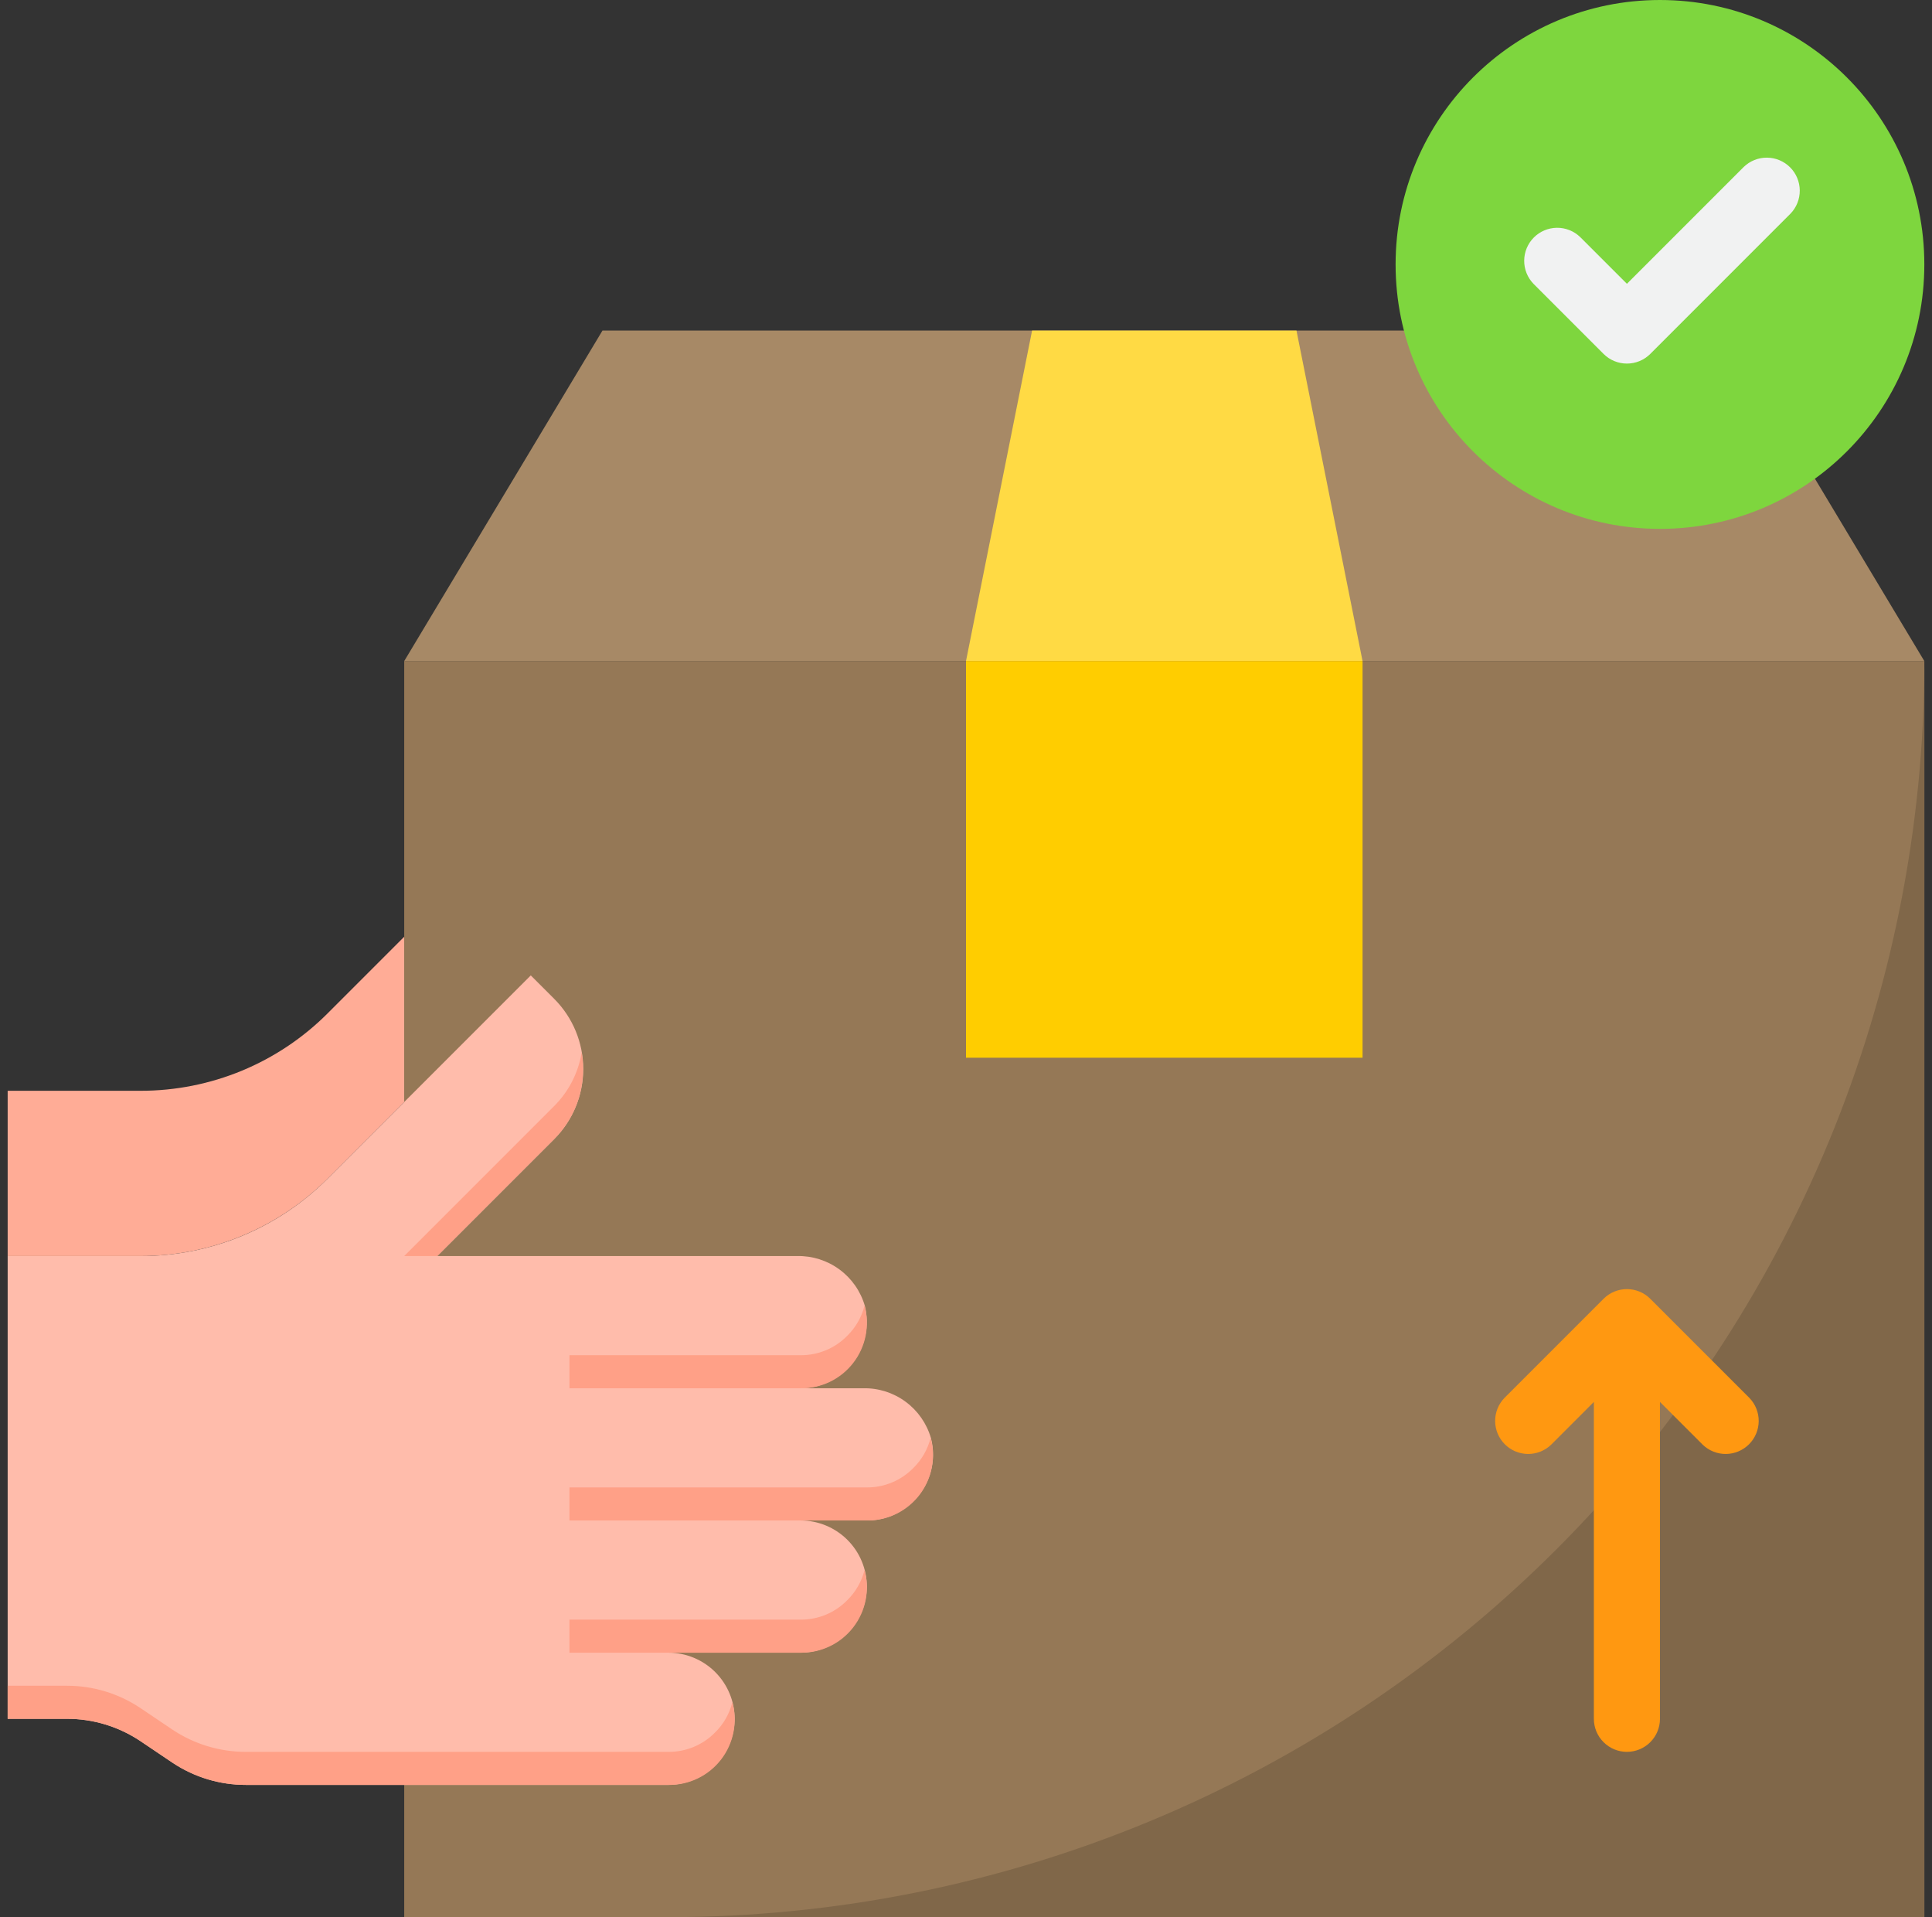 <svg xmlns="http://www.w3.org/2000/svg" width="126" height="125" viewBox="0 0 126 125" fill="none">
  <rect x="0" y="0" width="126" height="125" fill="#333333" stroke="none"/>
  <g clip-path="url(#clip0_438_26831)">
    <path d="M26.362 43.103H125.5V125H26.362V43.103Z" fill="#957856"/>
    <path d="M43.603 125H125.5V43.103C125.5 64.824 116.872 85.654 101.513 101.013C86.154 116.372 65.324 125 43.603 125Z" fill="#806749"/>
    <path d="M21.362 66.078C19.763 67.677 17.865 68.946 15.776 69.811C13.686 70.676 11.447 71.121 9.185 71.121H0.5V81.897H9.177C11.441 81.897 13.683 81.451 15.775 80.584C17.867 79.718 19.767 78.448 21.369 76.847L26.362 71.853V61.078L21.362 66.078Z" fill="#FFAC96"/>
    <path d="M59.573 97.866C59.178 98.272 58.705 98.593 58.183 98.811C57.661 99.03 57.1 99.141 56.535 99.138H52.224C53.366 99.141 54.461 99.597 55.268 100.404C56.076 101.212 56.531 102.306 56.535 103.448C56.526 104.589 56.069 105.68 55.263 106.487C54.456 107.293 53.365 107.75 52.224 107.759H43.603C44.746 107.762 45.84 108.217 46.648 109.025C47.455 109.832 47.91 110.927 47.914 112.069C47.905 113.21 47.449 114.301 46.642 115.107C45.836 115.914 44.744 116.371 43.603 116.379H16.039C14.336 116.382 12.671 115.879 11.254 114.935L9.142 113.513C7.725 112.569 6.06 112.066 4.358 112.069H0.5V81.897H9.185C11.447 81.897 13.686 81.452 15.776 80.587C17.865 79.722 19.763 78.453 21.362 76.853L34.616 63.599L36.147 65.129C37.357 66.342 38.037 67.985 38.037 69.698C38.037 71.412 37.357 73.055 36.147 74.267L31.556 78.858L28.517 81.897H51.987C52.979 81.876 53.95 82.184 54.749 82.773C55.548 83.361 56.13 84.197 56.405 85.151C56.561 85.787 56.571 86.45 56.434 87.09C56.297 87.73 56.017 88.331 55.615 88.847C55.212 89.363 54.698 89.782 54.111 90.071C53.524 90.361 52.879 90.513 52.224 90.517H56.297C57.289 90.497 58.261 90.805 59.059 91.394C59.858 91.982 60.441 92.818 60.715 93.772C60.904 94.494 60.897 95.254 60.696 95.973C60.496 96.692 60.108 97.346 59.573 97.866Z" fill="#FFBCAB"/>
    <path d="M46.642 112.953C46.247 113.358 45.774 113.679 45.252 113.898C44.73 114.116 44.169 114.227 43.603 114.224H16.039C14.336 114.227 12.671 113.724 11.254 112.78L9.142 111.358C7.725 110.414 6.06 109.911 4.358 109.914H0.5V112.069H4.358C6.06 112.066 7.725 112.569 9.142 113.513L11.254 114.935C12.671 115.879 14.336 116.382 16.039 116.379H43.603C44.264 116.388 44.917 116.243 45.511 115.956C46.106 115.669 46.625 115.247 47.029 114.724C47.432 114.202 47.708 113.592 47.835 112.944C47.962 112.296 47.937 111.628 47.761 110.991C47.576 111.736 47.189 112.414 46.642 112.953Z" fill="#FFA087"/>
    <path d="M31.556 76.703L26.362 81.897H28.517L31.556 78.858L36.147 74.267C36.874 73.537 37.416 72.644 37.728 71.662C38.039 70.679 38.11 69.636 37.935 68.621C37.718 69.943 37.093 71.163 36.147 72.112L31.556 76.703Z" fill="#FFA087"/>
    <path d="M125.5 43.103H26.362L39.293 21.552H112.569L125.5 43.103Z" fill="#A78966"/>
    <path d="M88.862 43.103H63L67.31 21.552H84.552L88.862 43.103Z" fill="#FFDA44"/>
    <path d="M63 43.103H88.862V68.966H63V43.103Z" fill="#FFCD00"/>
    <path d="M108.259 34.483C117.781 34.483 125.5 26.764 125.5 17.241C125.5 7.719 117.781 0 108.259 0C98.737 0 91.017 7.719 91.017 17.241C91.017 26.764 98.737 34.483 108.259 34.483Z" fill="#7ED63E"/>
    <path d="M107.627 84.683C107.223 84.279 106.675 84.052 106.103 84.052C105.532 84.052 104.984 84.279 104.58 84.683L98.114 91.149C97.722 91.555 97.504 92.1 97.509 92.665C97.514 93.23 97.741 93.77 98.141 94.17C98.54 94.57 99.081 94.796 99.646 94.801C100.211 94.806 100.755 94.589 101.162 94.196L103.948 91.409V112.069C103.948 112.641 104.175 113.189 104.58 113.593C104.984 113.997 105.532 114.224 106.103 114.224C106.675 114.224 107.223 113.997 107.627 113.593C108.032 113.189 108.259 112.641 108.259 112.069V91.409L111.045 94.196C111.452 94.589 111.996 94.806 112.561 94.801C113.126 94.796 113.667 94.57 114.066 94.17C114.466 93.77 114.693 93.23 114.698 92.665C114.703 92.1 114.485 91.555 114.093 91.149L107.627 84.683Z" fill="#FF9811"/>
    <path d="M104.58 23.076C104.984 23.48 105.532 23.706 106.103 23.706C106.675 23.706 107.223 23.48 107.627 23.076L116.771 13.931C117.164 13.525 117.381 12.98 117.376 12.415C117.371 11.85 117.145 11.309 116.745 10.91C116.346 10.51 115.805 10.284 115.24 10.279C114.675 10.274 114.131 10.491 113.724 10.884L106.103 18.504L103.056 15.457C102.649 15.064 102.105 14.847 101.54 14.852C100.975 14.857 100.434 15.084 100.035 15.483C99.635 15.883 99.409 16.423 99.404 16.988C99.399 17.553 99.616 18.098 100.009 18.504L104.58 23.076Z" fill="#F1F2F2"/>
    <path d="M56.382 102.371C56.196 103.114 55.809 103.792 55.263 104.33C54.868 104.735 54.395 105.057 53.873 105.276C53.351 105.495 52.79 105.606 52.224 105.603H37.138V107.759H52.224C52.884 107.767 53.538 107.622 54.132 107.335C54.727 107.048 55.246 106.626 55.649 106.104C56.053 105.581 56.329 104.971 56.456 104.324C56.583 103.676 56.557 103.007 56.382 102.371Z" fill="#FFA087"/>
    <path d="M56.382 85.129C56.196 85.873 55.809 86.551 55.263 87.088C54.868 87.494 54.395 87.816 53.873 88.035C53.351 88.253 52.79 88.365 52.224 88.362H37.138V90.517H52.224C52.884 90.526 53.538 90.381 54.132 90.094C54.727 89.807 55.246 89.385 55.649 88.862C56.053 88.34 56.329 87.73 56.456 87.082C56.583 86.434 56.557 85.766 56.382 85.129Z" fill="#FFA087"/>
    <path d="M60.692 93.75C60.506 94.493 60.119 95.171 59.573 95.709C59.178 96.115 58.706 96.436 58.184 96.655C57.661 96.874 57.101 96.986 56.535 96.983H37.138V99.138H56.535C57.195 99.147 57.848 99.002 58.442 98.715C59.037 98.427 59.556 98.006 59.96 97.483C60.363 96.96 60.639 96.351 60.766 95.703C60.893 95.055 60.868 94.386 60.692 93.75Z" fill="#FFA087"/>
  </g>
  <defs>
    <clipPath id="clip0_438_26831">
      <rect width="125" height="125" fill="white" transform="translate(0.5)"/>
    </clipPath>
  </defs>
</svg>